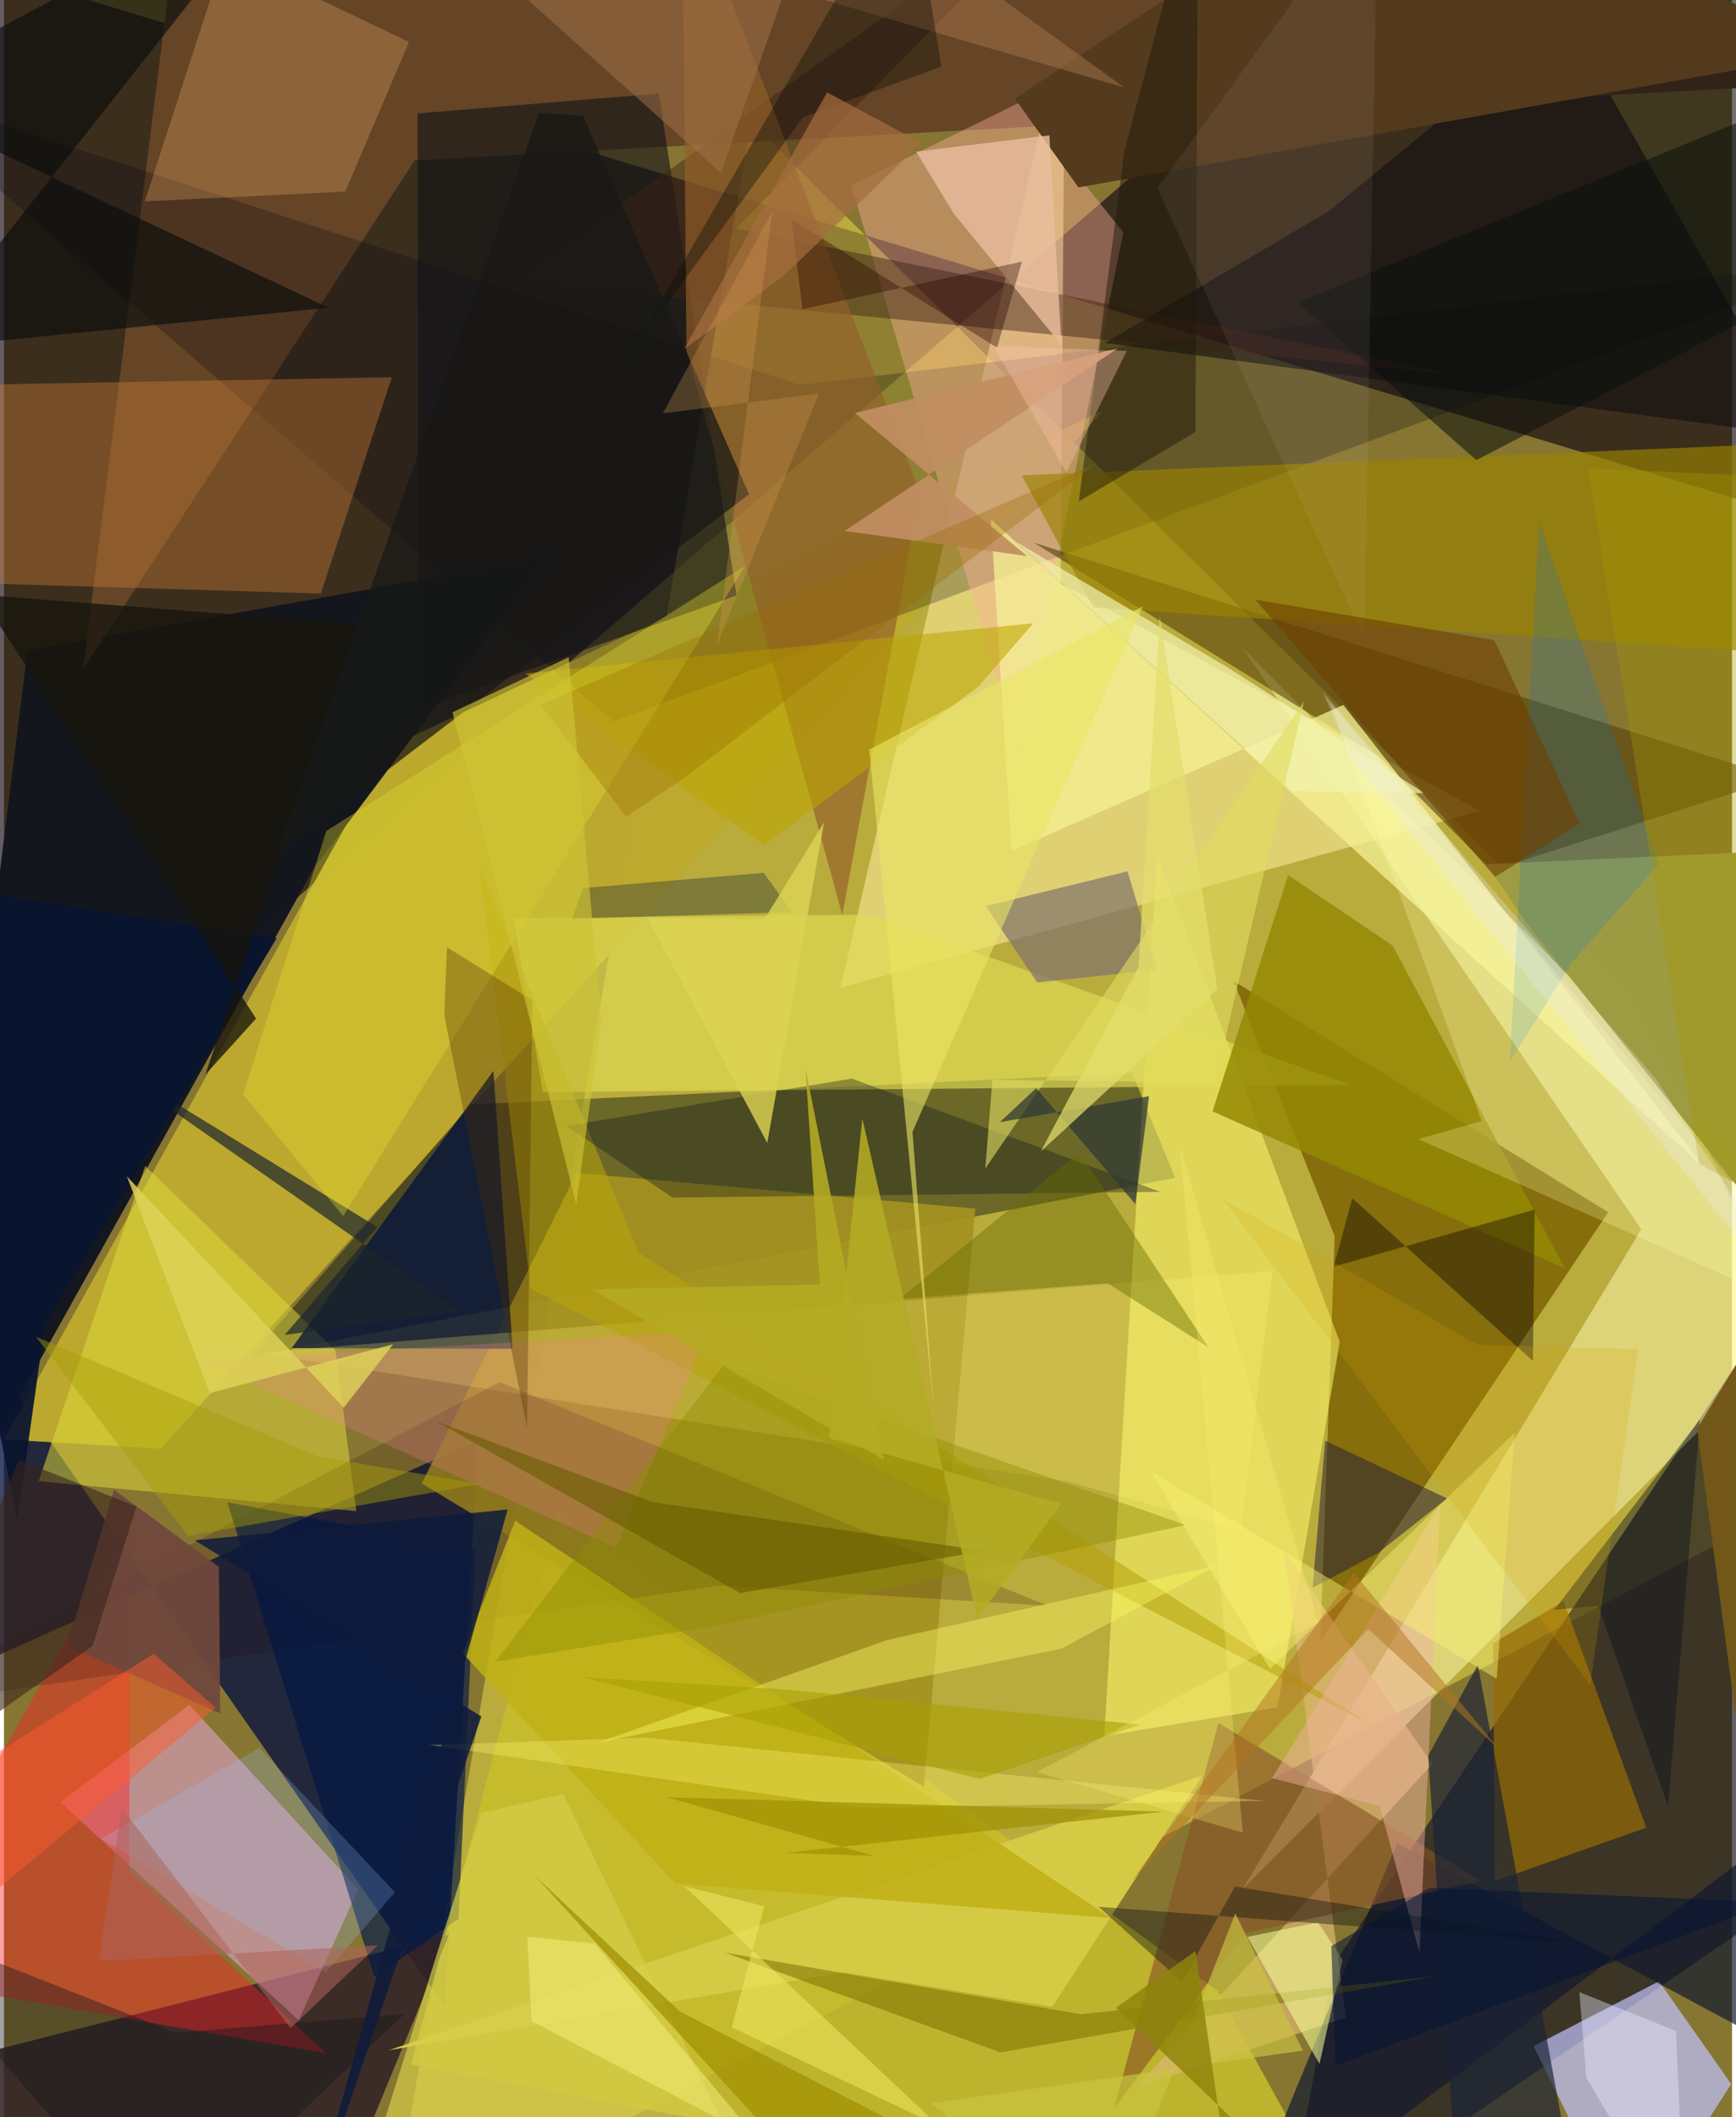 <svg xmlns="http://www.w3.org/2000/svg" width="228" height="278" viewBox="0 0 836 1024"><path fill="#867632" d="M0 0h836v1024H0z"/><path fill="#160913" fill-opacity=".655" d="M898 259.444L-3.116-13.273l-17.776 588.14L715.896-62z"/><path fill="#fff14c" fill-opacity=".427" d="M898 710.434L789.624 483.718 361.372 58.992 186.074 1086z"/><path fill="#030f3f" fill-opacity=".765" d="M229.426 696.528l-16.114 274.094-229.03-327.967 4.635 161.664z"/><path fill="#1a1720" fill-opacity=".678" d="M643.333 950.104L618.693 1086 898 894.623V570.515z"/><path fill="#bca92e" fill-opacity=".988" d="M186.513 361.363L.052 696.23l75.72 4.448L531.62 198.597z"/><path fill="#000d0d" fill-opacity=".424" d="M119.127 656.205l106.85-122.04 319.757-15.197 20.87 50.705z"/><path fill="#13161d" fill-opacity=".984" d="M11.367 314.58l251.872-45.12-113.298 150.463-195.412 350.88z"/><path fill="#fced9c" fill-opacity=".565" d="M511.196 282.23l2.054-271.103L404.656 477.77l309.469-85.544z"/><path fill="#7d6505" fill-opacity=".878" d="M636.77 794.2l7.021-196.244-48.888-123.442L776.106 586.28z"/><path fill="#fffab3" fill-opacity=".51" d="M792.106 594.567L599.186 913.74 898 613.6 599.123 313.357z"/><path fill="#c9be2b" fill-opacity=".847" d="M654.894 1086l-457.908-87.514 70.97-266.97 319.266 231.508z"/><path fill="#654526" d="M86.885-62L898 39.397 198.684 77.554 38.225 323.671z"/><path fill="#322226" fill-opacity=".875" d="M-62 1006.128l42.459 64.707L153.407 1086l61.929-150.24z"/><path fill="#ffb2fd" fill-opacity=".447" d="M171.387 913.795l-81.665-89.231-62.465 47.118L142.61 977.115z"/><path fill="#000012" fill-opacity=".243" d="M-62 40.088l356.86 308.927L898 125.403l-513.025 60.77z"/><path fill="#bfc3fc" fill-opacity=".71" d="M835.587 1007.99l-34.92-49.709-60.699 31.384 46.682 94.589z"/><path fill="#faf46b" fill-opacity=".58" d="M646.228 648.978l-30.085 176.82-83.874 13.78 25.671-425.822z"/><path fill="#a49220" fill-opacity=".941" d="M445.02 864.211l24.874-279.638-192.88-17.257-74.895 150.166z"/><path fill="#0e0d10" fill-opacity=".588" d="M862.745 210.154L840.694-62 641.02 102.094l-108.506 63.818z"/><path fill="#ffaf9e" fill-opacity=".408" d="M491.158 49.667l50.334 62.695-50.685 251.927L409.92 89.636z"/><path fill="#cf7d37" fill-opacity=".392" d="M153.305 287.07l34.341-104.608L-62 186.951l6.781 93.864z"/><path fill="#fe1b26" fill-opacity=".412" d="M60.603 904.867l.42-166.1L-62 955.072l217.662 37.996z"/><path fill="#564107" fill-opacity=".596" d="M719.824 420.9l-54.484-54.854-167.1-103.581L858.864 376.44z"/><path fill="#e0db54" fill-opacity=".651" d="M418.649 442.38l-172.137 1.666 14.132 84.177 391.379-3.362z"/><path fill="#dfd93b" fill-opacity=".525" d="M170.43 730.873L16.78 716.381l51.56-152.482 92.032 89.204z"/><path fill="#01103a" fill-opacity=".741" d="M138.506 653.03l98.28-135.105 9.314 134.411-107.209-.297z"/><path fill="#dcb571" fill-opacity=".725" d="M619.176 749.822l30.02 225.96-101.446 33.903 143.227-156.543z"/><path fill="#0e1217" fill-opacity=".592" d="M354.413 287.99l-153.797 55.046-.555-288.186 116.71-9.602z"/><path fill="#966b03" fill-opacity=".71" d="M754.515 774.41l-34.088 20.401.875 115 73.186-25.84z"/><path fill="#958903" fill-opacity=".835" d="M621.265 423.255l-36.583 114.28 170.442 75.913-83.31-156.067z"/><path fill="#3e2117" fill-opacity=".459" d="M354.248 110.502L523.908-62l-277.61 198.177 454.408 44.748z"/><path fill="#ffbb6e" fill-opacity=".263" d="M106.966-22.178l88.96 42.48-30.803 72.356-96.999 4.738z"/><path fill="#12192e" fill-opacity=".694" d="M898 856.55v155.066L673.857 891.452 594.077 1086z"/><path fill="#998203" fill-opacity=".659" d="M898 213.016l-1.387 105.424-369.59-24.626-34.635-63.9z"/><path fill="#f4f195" fill-opacity=".745" d="M487.39 411.584l160.598-70.612L823.938 566.2 477.433 251.125z"/><path fill="#fff371" fill-opacity=".243" d="M123.5 654.233l490.186-39.497-15.318 125.075-83.545-23.199z"/><path fill="#543b1e" fill-opacity=".992" d="M898 23.088L655.164-62 489.039 47.684l30.804 42.975z"/><path fill="#9d9c43" fill-opacity=".996" d="M858.389 411.47l-141.052 6.532 19.243 28.376L898 648.188z"/><path fill="#936029" fill-opacity=".663" d="M328.099-62L443.2 238.7l-37.615 203.784-75.396-272.91z"/><path fill="#d5ca44" d="M186.11 991.645L579.82 858.7l-72.632 111.895-100.726-16.681z"/><path fill="#20000d" fill-opacity=".188" d="M-62 826.932l301.816-158.437 265.189 108.164-159.12-9.748z"/><path fill="#bda600" fill-opacity=".569" d="M471.462 332.078l26.483-30.616-245.66 24.331 115.264 83.121z"/><path fill="#7e726c" fill-opacity=".694" d="M557.774 468.998l-14.218-47.553-68.599 16.786 24.93 36.95z"/><path fill="#b6a40b" fill-opacity=".576" d="M254.843 623.237l404.912 210.14-352.712-227.483L230.03 419.1z"/><path fill="#885326" fill-opacity=".612" d="M587.509 833.346L714.882 909.8l-114.619 25.216-63.331 85.006z"/><path fill="#1a2236" fill-opacity=".682" d="M688.996 849.202l24.052-44.01 42.28 229.636L704.697 1086z"/><path fill="#0d1417" fill-opacity=".349" d="M272.028 544.614l51.423 34.613 235.942-2.78-149.257-54.763z"/><path fill="#1c252c" fill-opacity=".702" d="M180.571 593.473L29.258 500.522l191.066 133.68-84.498 11.439z"/><path fill="#e9bd9d" fill-opacity=".82" d="M511.599 166.903l-5.855-101.45-64.452 7.868 18.128 29.9z"/><path fill="#f87b9f" fill-opacity=".243" d="M295.782 748.402L94.091 657.885l246.333-13.923-51.834 122.626z"/><path fill="#2d2434" fill-opacity=".557" d="M633.069 767.977l6.112-71.18 58.95 27.933-33.634 26.573z"/><path fill="#090c0c" fill-opacity=".639" d="M-42.51 168.828l199.55-19.988L-62 45.497 139.648-62z"/><path fill="#011745" fill-opacity=".647" d="M219.889 928.132l8.261-178.836-120.11-22.73 71.147 229.6z"/><path fill="#f3b3a4" fill-opacity=".467" d="M694.793 727.773l-10.03 216.617-19.267-70.946-52.046-13.427z"/><path fill="#d6cd4a" fill-opacity=".69" d="M270.455 867.69l-39.595 9.2-64.104 203.907L376.48 1086z"/><path fill="#e4df31" fill-opacity=".357" d="M115.712 529.33l40.226-127.402 202.735-128.33L164.127 588.22z"/><path fill="#0175d6" fill-opacity=".188" d="M800.577 417.93l-42.165 47.724-29.944 48.148 14.215-261.296z"/><path fill="#f2f3af" fill-opacity=".694" d="M591.38 322.446l-101.672-60.373L623.037 382.64l64.221.997z"/><path fill="#080005" fill-opacity=".392" d="M652.273 579.581l-8.942 33.033 97.192-27.545-.864 73.174z"/><path fill="#c0b117" fill-opacity=".855" d="M247.326 735.5l-25.322 64.241 102.857 111.265 210.8 16.694z"/><path fill="#fbf962" fill-opacity=".427" d="M287.273 842.825l224.252-45.435 75.448-40.295-159.675 36.126z"/><path fill="#70483c" fill-opacity=".949" d="M104.626 828.704l-.63-70.867-50.752-37.292-22.751 75.467z"/><path fill="#1f170a" fill-opacity=".478" d="M577.653-62L541.998 73.332l-22.02 169.213 56.43-33.62z"/><path fill="#7e7404" fill-opacity=".565" d="M693.482 955.678l-172.508 18.54-172.188-29.789 133.31 48.235z"/><path fill="#fff674" fill-opacity=".322" d="M414.544 874.35l195.204-3.3-298.94-30.606-104.9 3.58z"/><path fill="#091430" fill-opacity=".929" d="M-56.493 424.832l188.473 28.914L19.886 640.174 6.472 735.198z"/><path fill="#676b00" fill-opacity=".431" d="M533.91 620.658l48.796 30.999-62.333-94.315-87.157 70.847z"/><path fill="#96c4ff" fill-opacity=".224" d="M123.581 845.38l-76.477 43.94 108.586 64.777 33.376-38.875z"/><path fill="#162733" fill-opacity=".353" d="M274.816 444.39l106.436-3.247-13.716-19.001-87.348 7.408z"/><path fill="#dfdc60" fill-opacity=".608" d="M474.73 565.2l154.205-225.969-43.083 184.482-107.673-1.422z"/><path fill="#a08e02" fill-opacity=".718" d="M256.996 907.395l70.085 65.552 184.07 95.01L420.286 1086z"/><path fill="#f2fd94" fill-opacity=".569" d="M635.724 929.732l11.87 18.14-11.19 50.38-34.886-61.433z"/><path fill="#ffffb5" fill-opacity=".247" d="M641.538 339.627l73.312 202.645-30.587 8.666L898 646.008z"/><path fill="#4f3000" fill-opacity=".329" d="M253.078 690.691l2.539-206.833-41.308-25.683-1.28 33.075z"/><path fill="#0b0f0c" fill-opacity=".541" d="M887.628 131.33l3.38-93.388L625.874 146.34l86.429 76.22z"/><path fill="#8d8c00" fill-opacity=".42" d="M348.425 659.923l223.434 77.686-228.96 48.978-105.186 17.128z"/><path fill="#0a1120" fill-opacity=".427" d="M771.253 776.594l-21.22 2.018 70.421-92.038-15.381 187.108z"/><path fill="#ff592c" fill-opacity=".482" d="M-52.22 878.719L72.419 799.87l29.967 26.1-157.069 130.69z"/><path fill="#ded258" fill-opacity=".831" d="M59.457 568.924l40.152 104.901 88.721-23.688-23.943 30.706z"/><path fill="#e9e464" fill-opacity=".604" d="M439.524 547.42l111.47-254.227-132.39 69.362 31.283 319.814z"/><path fill="#18150d" fill-opacity=".776" d="M121.966 492.633L-11.79 287.647l183.454 14.22-74.26 217.905z"/><path fill="#13151a" fill-opacity=".396" d="M76.157 1086L-62 925.926l145.02 57.198 110.668-8.991z"/><path fill="#a17249" fill-opacity=".51" d="M397.886-62L541.915 42.275 184.28-62 346.883 83.635z"/><path fill="#f7dfd3" fill-opacity=".071" d="M557.965 90.958L618.731 7.6 664.67-62l-6.558 371.233z"/><path fill="#0d1a3b" fill-opacity=".847" d="M243.67 730.083l-99.367 354.111 86.654-254.006-138.644-85.165z"/><path fill="#060c06" fill-opacity=".369" d="M302.185 172.39L438.187-62l15.303 94.187-66.917 24.49z"/><path fill="#6f4000" fill-opacity=".608" d="M605.331 290.021L721.39 424.172l40.924-25.943-41.375-88.616z"/><path fill="#f9f276" fill-opacity=".455" d="M612.532 807.158l-57.728-95.368 167.354 100.176 8.701-119.022z"/><path fill="#c18d62" fill-opacity=".933" d="M406.753 256.804l88.217 12.147-83.319-69.185 127.281-31.333z"/><path fill="#a09005" fill-opacity=".722" d="M320.707 869.257L420.95 897.62l-42.818-1.458 182.756-19.943z"/><path fill="#f0e965" fill-opacity=".541" d="M329.178 912.364l123.21 115.992-100.348-47.834 15.78-58.528z"/><path fill="#a79d08" fill-opacity=".451" d="M152.157 704.44L15.414 646.495l73.655 96.402 141.122-25.135z"/><path fill="#111714" fill-opacity=".42" d="M595.555 912.427l168.78 27.59-234.757-17.77 40.27 36.254z"/><path fill="#695c00" fill-opacity=".604" d="M313.666 726.484l-104.523-39.039 146.994 83.086 117.904-20.417z"/><path fill="#323933" fill-opacity=".753" d="M547.33 582.346l6.634-52.155-72.18 12.553 17.58-16.447z"/><path fill="#f2ed78" fill-opacity=".537" d="M255.269 977.56l108.886 56.778-78.362-94.378-32.619-3.174z"/><path fill="#a59801" fill-opacity=".353" d="M898 604.015l-77.877-40.932-53.816-336.604 121.859 5.654z"/><path fill="#eaebfe" fill-opacity=".282" d="M799.18 521.897L898 672.334 652.374 367.583l-14.217-32.624z"/><path fill="#051332" fill-opacity=".541" d="M855.668 920.095l-165.942-7.057-47.576 28.22 1.939 57.893z"/><path fill="#efecff" fill-opacity=".396" d="M762.135 963.521l46.729 18.783L813.396 1086l-47.906-81.162z"/><path fill="#dcd453" fill-opacity=".808" d="M396.735 397.732l-27.467 155.066-57.811-108.591 56.393.47z"/><path fill="#d9a700" fill-opacity=".196" d="M589.562 579.873l123.612 70.623 77.49 2.021-23.316 162.411z"/><path fill="#ffc4ac" fill-opacity=".361" d="M543.18 169.728l-29.19 58.856-35.2-61.096 10.229.25z"/><path fill="#181817" fill-opacity=".733" d="M258.927 54.45l21.237 1.607 80.284 182.978-228.893 174.632z"/><path fill="#a79f00" fill-opacity=".58" d="M280.329 811.247l191.665 49.124 77.862-26.247-172.385-17.022z"/><path fill="#250500" fill-opacity=".369" d="M492.476 126.528l-12.052 41.639-99.451-62.097 5.308 43.501z"/><path fill="#9a6b00" fill-opacity=".329" d="M301.067 395.009l28.741-19.308L528.64 223.963 259.638 340.87z"/><path fill="#cac440" fill-opacity=".667" d="M532.655 1086l63.027-160.504 32.717 66.308-180.013 25.438z"/><path fill="#b4aa22" fill-opacity=".886" d="M425.703 706.144l-37.978-189.516 6.982 104.649-110.333 2.314z"/><path fill="#38241c" fill-opacity=".588" d="M-62 869.874l104.871-73.841 21.239-67.385-56.834-22.542z"/><path fill="#e3de6d" fill-opacity=".729" d="M586.975 478.322l-85.373 78.567 47.269-89.218 10.276-169.265z"/><path fill="#72571a" fill-opacity=".988" d="M819.107 690.96l35.792 266.349L898 435.376l-21.605 161.507z"/><path fill="#a56d3f" fill-opacity=".71" d="M398.187 44.692l45.588 24.413-66.725 64.425-47.943 35.256z"/><path fill="#8d850a" fill-opacity=".82" d="M593.585 1062.038L658.338 1086 537.95 971.08l38.47-27.455z"/><path fill="#fff273" fill-opacity=".278" d="M499.651 857.128l136.156-72.388-66.89-230.36 30.397 332.017z"/><path fill="#b3ab24" fill-opacity=".875" d="M470.844 782.953l40.728-55.613-112.41-31.745L415.26 541.01z"/><path fill="#dca055" fill-opacity=".278" d="M394.26 190.33l-49.326 121.59 26.713-209.513-52.933 97.535z"/><path fill="#cfc336" fill-opacity=".639" d="M276.867 582.485l12.124-89.148-15.778-175.458-56.227 26.629z"/><path fill="#b37620" fill-opacity=".514" d="M545.574 909.788l114.38-121.88 62.988 57.807-69.852-84.933z"/><path fill="#af645b" fill-opacity=".545" d="M45.887 948.499l135.028-7.642-42.277 40.13-81.666-106.538z"/></svg>